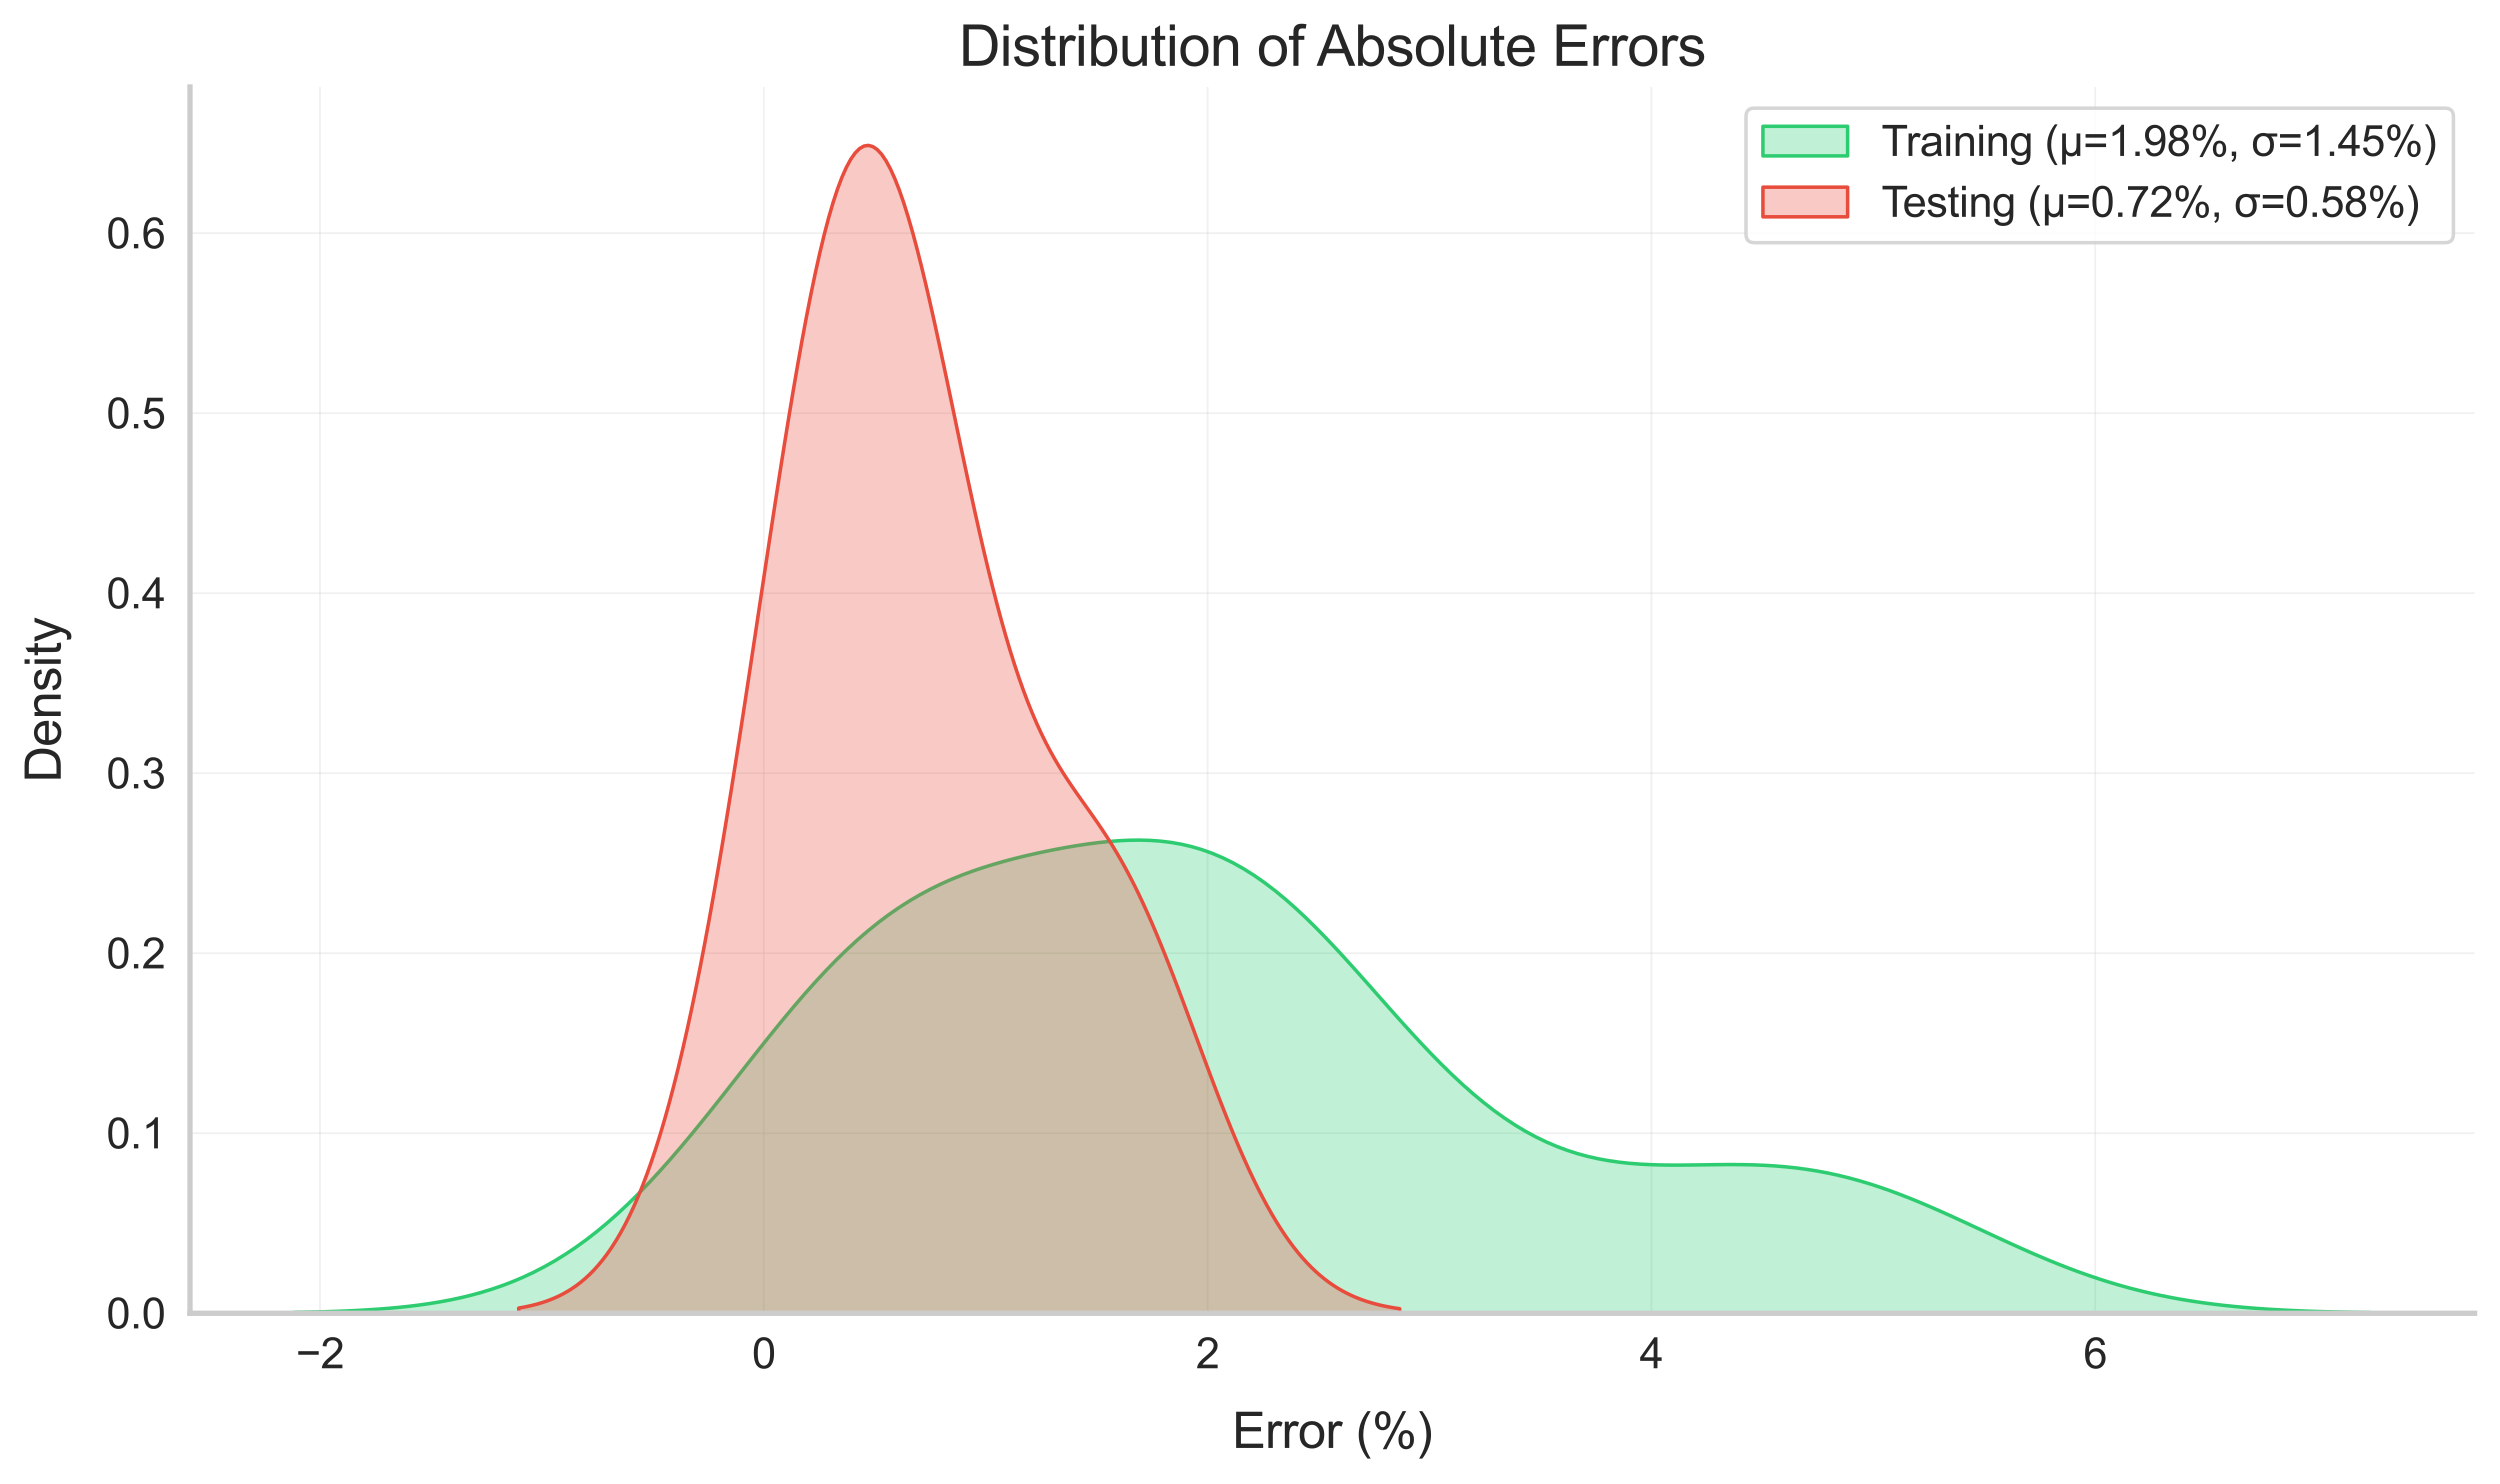 <?xml version="1.0" encoding="utf-8" standalone="no"?>
<!DOCTYPE svg PUBLIC "-//W3C//DTD SVG 1.1//EN"
  "http://www.w3.org/Graphics/SVG/1.1/DTD/svg11.dtd">
<svg xmlns:xlink="http://www.w3.org/1999/xlink" width="708.48pt" height="420.48pt" viewBox="0 0 708.48 420.48" xmlns="http://www.w3.org/2000/svg" version="1.1">
 <defs>
  <style type="text/css">*{stroke-linejoin: round; stroke-linecap: butt}</style>
 </defs>
 <g id="figure_1">
  <g id="patch_1">
   <path d="M 0 420.48 
L 708.48 420.48 
L 708.48 -0 
L 0 -0 
z
" style="fill: #ffffff"/>
  </g>
  <g id="axes_1">
   <g id="patch_2">
    <path d="M 53.847 372.168 
L 701.28 372.168 
L 701.28 24.652 
L 53.847 24.652 
z
" style="fill: #ffffff"/>
   </g>
   <g id="matplotlib.axis_1">
    <g id="xtick_1">
     <g id="line2d_1">
      <path d="M 90.68 372.168 
L 90.68 24.652 
" clip-path="url(#p2401168c97)" style="fill: none; stroke: #cccccc; stroke-opacity: 0.3; stroke-width: 0.5; stroke-linecap: round"/>
     </g>
     <g id="text_1">
      <!-- −2 -->
      <g style="fill: #262626" transform="translate(83.839 387.757) scale(0.12 -0.12)">
       <defs>
        <path id="ArialMT-2212" d="M 3381 1997 
L 356 1997 
L 356 2522 
L 3381 2522 
L 3381 1997 
z
" transform="scale(0.016)"/>
        <path id="ArialMT-32" d="M 3222 541 
L 3222 0 
L 194 0 
Q 188 203 259 391 
Q 375 700 629 1000 
Q 884 1300 1366 1694 
Q 2113 2306 2375 2664 
Q 2638 3022 2638 3341 
Q 2638 3675 2398 3904 
Q 2159 4134 1775 4134 
Q 1369 4134 1125 3890 
Q 881 3647 878 3216 
L 300 3275 
Q 359 3922 746 4261 
Q 1134 4600 1788 4600 
Q 2447 4600 2831 4234 
Q 3216 3869 3216 3328 
Q 3216 3053 3103 2787 
Q 2991 2522 2730 2228 
Q 2469 1934 1863 1422 
Q 1356 997 1212 845 
Q 1069 694 975 541 
L 3222 541 
z
" transform="scale(0.016)"/>
       </defs>
       <use xlink:href="#ArialMT-2212"/>
       <use xlink:href="#ArialMT-32" x="58.398"/>
      </g>
     </g>
    </g>
    <g id="xtick_2">
     <g id="line2d_2">
      <path d="M 216.451 372.168 
L 216.451 24.652 
" clip-path="url(#p2401168c97)" style="fill: none; stroke: #cccccc; stroke-opacity: 0.3; stroke-width: 0.5; stroke-linecap: round"/>
     </g>
     <g id="text_2">
      <!-- 0 -->
      <g style="fill: #262626" transform="translate(213.115 387.757) scale(0.12 -0.12)">
       <defs>
        <path id="ArialMT-30" d="M 266 2259 
Q 266 3072 433 3567 
Q 600 4063 929 4331 
Q 1259 4600 1759 4600 
Q 2128 4600 2406 4451 
Q 2684 4303 2865 4023 
Q 3047 3744 3150 3342 
Q 3253 2941 3253 2259 
Q 3253 1453 3087 958 
Q 2922 463 2592 192 
Q 2263 -78 1759 -78 
Q 1097 -78 719 397 
Q 266 969 266 2259 
z
M 844 2259 
Q 844 1131 1108 757 
Q 1372 384 1759 384 
Q 2147 384 2411 759 
Q 2675 1134 2675 2259 
Q 2675 3391 2411 3762 
Q 2147 4134 1753 4134 
Q 1366 4134 1134 3806 
Q 844 3388 844 2259 
z
" transform="scale(0.016)"/>
       </defs>
       <use xlink:href="#ArialMT-30"/>
      </g>
     </g>
    </g>
    <g id="xtick_3">
     <g id="line2d_3">
      <path d="M 342.223 372.168 
L 342.223 24.652 
" clip-path="url(#p2401168c97)" style="fill: none; stroke: #cccccc; stroke-opacity: 0.3; stroke-width: 0.5; stroke-linecap: round"/>
     </g>
     <g id="text_3">
      <!-- 2 -->
      <g style="fill: #262626" transform="translate(338.886 387.757) scale(0.12 -0.12)">
       <use xlink:href="#ArialMT-32"/>
      </g>
     </g>
    </g>
    <g id="xtick_4">
     <g id="line2d_4">
      <path d="M 467.994 372.168 
L 467.994 24.652 
" clip-path="url(#p2401168c97)" style="fill: none; stroke: #cccccc; stroke-opacity: 0.3; stroke-width: 0.5; stroke-linecap: round"/>
     </g>
     <g id="text_4">
      <!-- 4 -->
      <g style="fill: #262626" transform="translate(464.657 387.757) scale(0.12 -0.12)">
       <defs>
        <path id="ArialMT-34" d="M 2069 0 
L 2069 1097 
L 81 1097 
L 81 1613 
L 2172 4581 
L 2631 4581 
L 2631 1613 
L 3250 1613 
L 3250 1097 
L 2631 1097 
L 2631 0 
L 2069 0 
z
M 2069 1613 
L 2069 3678 
L 634 1613 
L 2069 1613 
z
" transform="scale(0.016)"/>
       </defs>
       <use xlink:href="#ArialMT-34"/>
      </g>
     </g>
    </g>
    <g id="xtick_5">
     <g id="line2d_5">
      <path d="M 593.765 372.168 
L 593.765 24.652 
" clip-path="url(#p2401168c97)" style="fill: none; stroke: #cccccc; stroke-opacity: 0.3; stroke-width: 0.5; stroke-linecap: round"/>
     </g>
     <g id="text_5">
      <!-- 6 -->
      <g style="fill: #262626" transform="translate(590.429 387.757) scale(0.12 -0.12)">
       <defs>
        <path id="ArialMT-36" d="M 3184 3459 
L 2625 3416 
Q 2550 3747 2413 3897 
Q 2184 4138 1850 4138 
Q 1581 4138 1378 3988 
Q 1113 3794 959 3422 
Q 806 3050 800 2363 
Q 1003 2672 1297 2822 
Q 1591 2972 1913 2972 
Q 2475 2972 2870 2558 
Q 3266 2144 3266 1488 
Q 3266 1056 3080 686 
Q 2894 316 2569 119 
Q 2244 -78 1831 -78 
Q 1128 -78 684 439 
Q 241 956 241 2144 
Q 241 3472 731 4075 
Q 1159 4600 1884 4600 
Q 2425 4600 2770 4297 
Q 3116 3994 3184 3459 
z
M 888 1484 
Q 888 1194 1011 928 
Q 1134 663 1356 523 
Q 1578 384 1822 384 
Q 2178 384 2434 671 
Q 2691 959 2691 1453 
Q 2691 1928 2437 2201 
Q 2184 2475 1800 2475 
Q 1419 2475 1153 2201 
Q 888 1928 888 1484 
z
" transform="scale(0.016)"/>
       </defs>
       <use xlink:href="#ArialMT-36"/>
      </g>
     </g>
    </g>
    <g id="text_6">
     <!-- Error (%) -->
     <g style="fill: #262626" transform="translate(349.179 410.333) scale(0.14 -0.14)">
      <defs>
       <path id="ArialMT-45" d="M 506 0 
L 506 4581 
L 3819 4581 
L 3819 4041 
L 1113 4041 
L 1113 2638 
L 3647 2638 
L 3647 2100 
L 1113 2100 
L 1113 541 
L 3925 541 
L 3925 0 
L 506 0 
z
" transform="scale(0.016)"/>
       <path id="ArialMT-72" d="M 416 0 
L 416 3319 
L 922 3319 
L 922 2816 
Q 1116 3169 1280 3281 
Q 1444 3394 1641 3394 
Q 1925 3394 2219 3213 
L 2025 2691 
Q 1819 2813 1613 2813 
Q 1428 2813 1281 2702 
Q 1134 2591 1072 2394 
Q 978 2094 978 1738 
L 978 0 
L 416 0 
z
" transform="scale(0.016)"/>
       <path id="ArialMT-6f" d="M 213 1659 
Q 213 2581 725 3025 
Q 1153 3394 1769 3394 
Q 2453 3394 2887 2945 
Q 3322 2497 3322 1706 
Q 3322 1066 3130 698 
Q 2938 331 2570 128 
Q 2203 -75 1769 -75 
Q 1072 -75 642 372 
Q 213 819 213 1659 
z
M 791 1659 
Q 791 1022 1069 705 
Q 1347 388 1769 388 
Q 2188 388 2466 706 
Q 2744 1025 2744 1678 
Q 2744 2294 2464 2611 
Q 2184 2928 1769 2928 
Q 1347 2928 1069 2612 
Q 791 2297 791 1659 
z
" transform="scale(0.016)"/>
       <path id="ArialMT-20" transform="scale(0.016)"/>
       <path id="ArialMT-28" d="M 1497 -1347 
Q 1031 -759 709 28 
Q 388 816 388 1659 
Q 388 2403 628 3084 
Q 909 3875 1497 4659 
L 1900 4659 
Q 1522 4009 1400 3731 
Q 1209 3300 1100 2831 
Q 966 2247 966 1656 
Q 966 153 1900 -1347 
L 1497 -1347 
z
" transform="scale(0.016)"/>
       <path id="ArialMT-25" d="M 372 3481 
Q 372 3972 619 4315 
Q 866 4659 1334 4659 
Q 1766 4659 2048 4351 
Q 2331 4044 2331 3447 
Q 2331 2866 2045 2552 
Q 1759 2238 1341 2238 
Q 925 2238 648 2547 
Q 372 2856 372 3481 
z
M 1350 4272 
Q 1141 4272 1002 4090 
Q 863 3909 863 3425 
Q 863 2984 1003 2804 
Q 1144 2625 1350 2625 
Q 1563 2625 1702 2806 
Q 1841 2988 1841 3469 
Q 1841 3913 1700 4092 
Q 1559 4272 1350 4272 
z
M 1353 -169 
L 3859 4659 
L 4316 4659 
L 1819 -169 
L 1353 -169 
z
M 3334 1075 
Q 3334 1569 3581 1911 
Q 3828 2253 4300 2253 
Q 4731 2253 5014 1945 
Q 5297 1638 5297 1041 
Q 5297 459 5011 145 
Q 4725 -169 4303 -169 
Q 3888 -169 3611 142 
Q 3334 453 3334 1075 
z
M 4316 1866 
Q 4103 1866 3964 1684 
Q 3825 1503 3825 1019 
Q 3825 581 3965 400 
Q 4106 219 4313 219 
Q 4528 219 4667 400 
Q 4806 581 4806 1063 
Q 4806 1506 4665 1686 
Q 4525 1866 4316 1866 
z
" transform="scale(0.016)"/>
       <path id="ArialMT-29" d="M 791 -1347 
L 388 -1347 
Q 1322 153 1322 1656 
Q 1322 2244 1188 2822 
Q 1081 3291 891 3722 
Q 769 4003 388 4659 
L 791 4659 
Q 1378 3875 1659 3084 
Q 1900 2403 1900 1659 
Q 1900 816 1576 28 
Q 1253 -759 791 -1347 
z
" transform="scale(0.016)"/>
      </defs>
      <use xlink:href="#ArialMT-45"/>
      <use xlink:href="#ArialMT-72" x="66.699"/>
      <use xlink:href="#ArialMT-72" x="100"/>
      <use xlink:href="#ArialMT-6f" x="133.301"/>
      <use xlink:href="#ArialMT-72" x="188.916"/>
      <use xlink:href="#ArialMT-20" x="222.217"/>
      <use xlink:href="#ArialMT-28" x="250"/>
      <use xlink:href="#ArialMT-25" x="283.301"/>
      <use xlink:href="#ArialMT-29" x="372.217"/>
     </g>
    </g>
   </g>
   <g id="matplotlib.axis_2">
    <g id="ytick_1">
     <g id="line2d_6">
      <path d="M 53.847 372.168 
L 701.28 372.168 
" clip-path="url(#p2401168c97)" style="fill: none; stroke: #cccccc; stroke-opacity: 0.3; stroke-width: 0.5; stroke-linecap: round"/>
     </g>
     <g id="text_7">
      <!-- 0.0 -->
      <g style="fill: #262626" transform="translate(30.168 376.462) scale(0.12 -0.12)">
       <defs>
        <path id="ArialMT-2e" d="M 581 0 
L 581 641 
L 1222 641 
L 1222 0 
L 581 0 
z
" transform="scale(0.016)"/>
       </defs>
       <use xlink:href="#ArialMT-30"/>
       <use xlink:href="#ArialMT-2e" x="55.615"/>
       <use xlink:href="#ArialMT-30" x="83.398"/>
      </g>
     </g>
    </g>
    <g id="ytick_2">
     <g id="line2d_7">
      <path d="M 53.847 321.153 
L 701.28 321.153 
" clip-path="url(#p2401168c97)" style="fill: none; stroke: #cccccc; stroke-opacity: 0.3; stroke-width: 0.5; stroke-linecap: round"/>
     </g>
     <g id="text_8">
      <!-- 0.1 -->
      <g style="fill: #262626" transform="translate(30.168 325.447) scale(0.12 -0.12)">
       <defs>
        <path id="ArialMT-31" d="M 2384 0 
L 1822 0 
L 1822 3584 
Q 1619 3391 1289 3197 
Q 959 3003 697 2906 
L 697 3450 
Q 1169 3672 1522 3987 
Q 1875 4303 2022 4600 
L 2384 4600 
L 2384 0 
z
" transform="scale(0.016)"/>
       </defs>
       <use xlink:href="#ArialMT-30"/>
       <use xlink:href="#ArialMT-2e" x="55.615"/>
       <use xlink:href="#ArialMT-31" x="83.398"/>
      </g>
     </g>
    </g>
    <g id="ytick_3">
     <g id="line2d_8">
      <path d="M 53.847 270.138 
L 701.28 270.138 
" clip-path="url(#p2401168c97)" style="fill: none; stroke: #cccccc; stroke-opacity: 0.3; stroke-width: 0.5; stroke-linecap: round"/>
     </g>
     <g id="text_9">
      <!-- 0.2 -->
      <g style="fill: #262626" transform="translate(30.168 274.433) scale(0.12 -0.12)">
       <use xlink:href="#ArialMT-30"/>
       <use xlink:href="#ArialMT-2e" x="55.615"/>
       <use xlink:href="#ArialMT-32" x="83.398"/>
      </g>
     </g>
    </g>
    <g id="ytick_4">
     <g id="line2d_9">
      <path d="M 53.847 219.123 
L 701.28 219.123 
" clip-path="url(#p2401168c97)" style="fill: none; stroke: #cccccc; stroke-opacity: 0.3; stroke-width: 0.5; stroke-linecap: round"/>
     </g>
     <g id="text_10">
      <!-- 0.3 -->
      <g style="fill: #262626" transform="translate(30.168 223.418) scale(0.12 -0.12)">
       <defs>
        <path id="ArialMT-33" d="M 269 1209 
L 831 1284 
Q 928 806 1161 595 
Q 1394 384 1728 384 
Q 2125 384 2398 659 
Q 2672 934 2672 1341 
Q 2672 1728 2419 1979 
Q 2166 2231 1775 2231 
Q 1616 2231 1378 2169 
L 1441 2663 
Q 1497 2656 1531 2656 
Q 1891 2656 2178 2843 
Q 2466 3031 2466 3422 
Q 2466 3731 2256 3934 
Q 2047 4138 1716 4138 
Q 1388 4138 1169 3931 
Q 950 3725 888 3313 
L 325 3413 
Q 428 3978 793 4289 
Q 1159 4600 1703 4600 
Q 2078 4600 2393 4439 
Q 2709 4278 2876 4000 
Q 3044 3722 3044 3409 
Q 3044 3113 2884 2869 
Q 2725 2625 2413 2481 
Q 2819 2388 3044 2092 
Q 3269 1797 3269 1353 
Q 3269 753 2831 336 
Q 2394 -81 1725 -81 
Q 1122 -81 723 278 
Q 325 638 269 1209 
z
" transform="scale(0.016)"/>
       </defs>
       <use xlink:href="#ArialMT-30"/>
       <use xlink:href="#ArialMT-2e" x="55.615"/>
       <use xlink:href="#ArialMT-33" x="83.398"/>
      </g>
     </g>
    </g>
    <g id="ytick_5">
     <g id="line2d_10">
      <path d="M 53.847 168.108 
L 701.28 168.108 
" clip-path="url(#p2401168c97)" style="fill: none; stroke: #cccccc; stroke-opacity: 0.3; stroke-width: 0.5; stroke-linecap: round"/>
     </g>
     <g id="text_11">
      <!-- 0.4 -->
      <g style="fill: #262626" transform="translate(30.168 172.403) scale(0.12 -0.12)">
       <use xlink:href="#ArialMT-30"/>
       <use xlink:href="#ArialMT-2e" x="55.615"/>
       <use xlink:href="#ArialMT-34" x="83.398"/>
      </g>
     </g>
    </g>
    <g id="ytick_6">
     <g id="line2d_11">
      <path d="M 53.847 117.093 
L 701.28 117.093 
" clip-path="url(#p2401168c97)" style="fill: none; stroke: #cccccc; stroke-opacity: 0.3; stroke-width: 0.5; stroke-linecap: round"/>
     </g>
     <g id="text_12">
      <!-- 0.5 -->
      <g style="fill: #262626" transform="translate(30.168 121.388) scale(0.12 -0.12)">
       <defs>
        <path id="ArialMT-35" d="M 266 1200 
L 856 1250 
Q 922 819 1161 601 
Q 1400 384 1738 384 
Q 2144 384 2425 690 
Q 2706 997 2706 1503 
Q 2706 1984 2436 2262 
Q 2166 2541 1728 2541 
Q 1456 2541 1237 2417 
Q 1019 2294 894 2097 
L 366 2166 
L 809 4519 
L 3088 4519 
L 3088 3981 
L 1259 3981 
L 1013 2750 
Q 1425 3038 1878 3038 
Q 2478 3038 2890 2622 
Q 3303 2206 3303 1553 
Q 3303 931 2941 478 
Q 2500 -78 1738 -78 
Q 1113 -78 717 272 
Q 322 622 266 1200 
z
" transform="scale(0.016)"/>
       </defs>
       <use xlink:href="#ArialMT-30"/>
       <use xlink:href="#ArialMT-2e" x="55.615"/>
       <use xlink:href="#ArialMT-35" x="83.398"/>
      </g>
     </g>
    </g>
    <g id="ytick_7">
     <g id="line2d_12">
      <path d="M 53.847 66.078 
L 701.28 66.078 
" clip-path="url(#p2401168c97)" style="fill: none; stroke: #cccccc; stroke-opacity: 0.3; stroke-width: 0.5; stroke-linecap: round"/>
     </g>
     <g id="text_13">
      <!-- 0.6 -->
      <g style="fill: #262626" transform="translate(30.168 70.373) scale(0.12 -0.12)">
       <use xlink:href="#ArialMT-30"/>
       <use xlink:href="#ArialMT-2e" x="55.615"/>
       <use xlink:href="#ArialMT-36" x="83.398"/>
      </g>
     </g>
    </g>
    <g id="text_14">
     <!-- Density -->
     <g style="fill: #262626" transform="translate(17.221 221.751) rotate(-90) scale(0.14 -0.14)">
      <defs>
       <path id="ArialMT-44" d="M 494 0 
L 494 4581 
L 2072 4581 
Q 2606 4581 2888 4516 
Q 3281 4425 3559 4188 
Q 3922 3881 4101 3404 
Q 4281 2928 4281 2316 
Q 4281 1794 4159 1391 
Q 4038 988 3847 723 
Q 3656 459 3429 307 
Q 3203 156 2883 78 
Q 2563 0 2147 0 
L 494 0 
z
M 1100 541 
L 2078 541 
Q 2531 541 2789 625 
Q 3047 709 3200 863 
Q 3416 1078 3536 1442 
Q 3656 1806 3656 2325 
Q 3656 3044 3420 3430 
Q 3184 3816 2847 3947 
Q 2603 4041 2063 4041 
L 1100 4041 
L 1100 541 
z
" transform="scale(0.016)"/>
       <path id="ArialMT-65" d="M 2694 1069 
L 3275 997 
Q 3138 488 2766 206 
Q 2394 -75 1816 -75 
Q 1088 -75 661 373 
Q 234 822 234 1631 
Q 234 2469 665 2931 
Q 1097 3394 1784 3394 
Q 2450 3394 2872 2941 
Q 3294 2488 3294 1666 
Q 3294 1616 3291 1516 
L 816 1516 
Q 847 969 1125 678 
Q 1403 388 1819 388 
Q 2128 388 2347 550 
Q 2566 713 2694 1069 
z
M 847 1978 
L 2700 1978 
Q 2663 2397 2488 2606 
Q 2219 2931 1791 2931 
Q 1403 2931 1139 2672 
Q 875 2413 847 1978 
z
" transform="scale(0.016)"/>
       <path id="ArialMT-6e" d="M 422 0 
L 422 3319 
L 928 3319 
L 928 2847 
Q 1294 3394 1984 3394 
Q 2284 3394 2536 3286 
Q 2788 3178 2913 3003 
Q 3038 2828 3088 2588 
Q 3119 2431 3119 2041 
L 3119 0 
L 2556 0 
L 2556 2019 
Q 2556 2363 2490 2533 
Q 2425 2703 2258 2804 
Q 2091 2906 1866 2906 
Q 1506 2906 1245 2678 
Q 984 2450 984 1813 
L 984 0 
L 422 0 
z
" transform="scale(0.016)"/>
       <path id="ArialMT-73" d="M 197 991 
L 753 1078 
Q 800 744 1014 566 
Q 1228 388 1613 388 
Q 2000 388 2187 545 
Q 2375 703 2375 916 
Q 2375 1106 2209 1216 
Q 2094 1291 1634 1406 
Q 1016 1563 777 1677 
Q 538 1791 414 1992 
Q 291 2194 291 2438 
Q 291 2659 392 2848 
Q 494 3038 669 3163 
Q 800 3259 1026 3326 
Q 1253 3394 1513 3394 
Q 1903 3394 2198 3281 
Q 2494 3169 2634 2976 
Q 2775 2784 2828 2463 
L 2278 2388 
Q 2241 2644 2061 2787 
Q 1881 2931 1553 2931 
Q 1166 2931 1000 2803 
Q 834 2675 834 2503 
Q 834 2394 903 2306 
Q 972 2216 1119 2156 
Q 1203 2125 1616 2013 
Q 2213 1853 2448 1751 
Q 2684 1650 2818 1456 
Q 2953 1263 2953 975 
Q 2953 694 2789 445 
Q 2625 197 2315 61 
Q 2006 -75 1616 -75 
Q 969 -75 630 194 
Q 291 463 197 991 
z
" transform="scale(0.016)"/>
       <path id="ArialMT-69" d="M 425 3934 
L 425 4581 
L 988 4581 
L 988 3934 
L 425 3934 
z
M 425 0 
L 425 3319 
L 988 3319 
L 988 0 
L 425 0 
z
" transform="scale(0.016)"/>
       <path id="ArialMT-74" d="M 1650 503 
L 1731 6 
Q 1494 -44 1306 -44 
Q 1000 -44 831 53 
Q 663 150 594 308 
Q 525 466 525 972 
L 525 2881 
L 113 2881 
L 113 3319 
L 525 3319 
L 525 4141 
L 1084 4478 
L 1084 3319 
L 1650 3319 
L 1650 2881 
L 1084 2881 
L 1084 941 
Q 1084 700 1114 631 
Q 1144 563 1211 522 
Q 1278 481 1403 481 
Q 1497 481 1650 503 
z
" transform="scale(0.016)"/>
       <path id="ArialMT-79" d="M 397 -1278 
L 334 -750 
Q 519 -800 656 -800 
Q 844 -800 956 -737 
Q 1069 -675 1141 -563 
Q 1194 -478 1313 -144 
Q 1328 -97 1363 -6 
L 103 3319 
L 709 3319 
L 1400 1397 
Q 1534 1031 1641 628 
Q 1738 1016 1872 1384 
L 2581 3319 
L 3144 3319 
L 1881 -56 
Q 1678 -603 1566 -809 
Q 1416 -1088 1222 -1217 
Q 1028 -1347 759 -1347 
Q 597 -1347 397 -1278 
z
" transform="scale(0.016)"/>
      </defs>
      <use xlink:href="#ArialMT-44"/>
      <use xlink:href="#ArialMT-65" x="72.217"/>
      <use xlink:href="#ArialMT-6e" x="127.832"/>
      <use xlink:href="#ArialMT-73" x="183.447"/>
      <use xlink:href="#ArialMT-69" x="233.447"/>
      <use xlink:href="#ArialMT-74" x="255.664"/>
      <use xlink:href="#ArialMT-79" x="283.447"/>
     </g>
    </g>
   </g>
   <g id="PolyCollection_1">
    <defs>
     <path id="me93d5cfbea" d="M 83.276 -48.545 
L 83.276 -48.312 
L 86.234 -48.312 
L 89.192 -48.312 
L 92.149 -48.312 
L 95.107 -48.312 
L 98.065 -48.312 
L 101.022 -48.312 
L 103.98 -48.312 
L 106.938 -48.312 
L 109.895 -48.312 
L 112.853 -48.312 
L 115.811 -48.312 
L 118.768 -48.312 
L 121.726 -48.312 
L 124.684 -48.312 
L 127.641 -48.312 
L 130.599 -48.312 
L 133.557 -48.312 
L 136.514 -48.312 
L 139.472 -48.312 
L 142.43 -48.312 
L 145.387 -48.312 
L 148.345 -48.312 
L 151.303 -48.312 
L 154.26 -48.312 
L 157.218 -48.312 
L 160.175 -48.312 
L 163.133 -48.312 
L 166.091 -48.312 
L 169.048 -48.312 
L 172.006 -48.312 
L 174.964 -48.312 
L 177.921 -48.312 
L 180.879 -48.312 
L 183.837 -48.312 
L 186.794 -48.312 
L 189.752 -48.312 
L 192.71 -48.312 
L 195.667 -48.312 
L 198.625 -48.312 
L 201.583 -48.312 
L 204.54 -48.312 
L 207.498 -48.312 
L 210.456 -48.312 
L 213.413 -48.312 
L 216.371 -48.312 
L 219.329 -48.312 
L 222.286 -48.312 
L 225.244 -48.312 
L 228.202 -48.312 
L 231.159 -48.312 
L 234.117 -48.312 
L 237.075 -48.312 
L 240.032 -48.312 
L 242.99 -48.312 
L 245.948 -48.312 
L 248.905 -48.312 
L 251.863 -48.312 
L 254.821 -48.312 
L 257.778 -48.312 
L 260.736 -48.312 
L 263.694 -48.312 
L 266.651 -48.312 
L 269.609 -48.312 
L 272.567 -48.312 
L 275.524 -48.312 
L 278.482 -48.312 
L 281.44 -48.312 
L 284.397 -48.312 
L 287.355 -48.312 
L 290.313 -48.312 
L 293.27 -48.312 
L 296.228 -48.312 
L 299.186 -48.312 
L 302.143 -48.312 
L 305.101 -48.312 
L 308.059 -48.312 
L 311.016 -48.312 
L 313.974 -48.312 
L 316.932 -48.312 
L 319.889 -48.312 
L 322.847 -48.312 
L 325.805 -48.312 
L 328.762 -48.312 
L 331.72 -48.312 
L 334.678 -48.312 
L 337.635 -48.312 
L 340.593 -48.312 
L 343.551 -48.312 
L 346.508 -48.312 
L 349.466 -48.312 
L 352.424 -48.312 
L 355.381 -48.312 
L 358.339 -48.312 
L 361.297 -48.312 
L 364.254 -48.312 
L 367.212 -48.312 
L 370.17 -48.312 
L 373.127 -48.312 
L 376.085 -48.312 
L 379.043 -48.312 
L 382 -48.312 
L 384.958 -48.312 
L 387.916 -48.312 
L 390.873 -48.312 
L 393.831 -48.312 
L 396.789 -48.312 
L 399.746 -48.312 
L 402.704 -48.312 
L 405.662 -48.312 
L 408.619 -48.312 
L 411.577 -48.312 
L 414.535 -48.312 
L 417.492 -48.312 
L 420.45 -48.312 
L 423.408 -48.312 
L 426.365 -48.312 
L 429.323 -48.312 
L 432.281 -48.312 
L 435.238 -48.312 
L 438.196 -48.312 
L 441.154 -48.312 
L 444.111 -48.312 
L 447.069 -48.312 
L 450.027 -48.312 
L 452.984 -48.312 
L 455.942 -48.312 
L 458.899 -48.312 
L 461.857 -48.312 
L 464.815 -48.312 
L 467.772 -48.312 
L 470.73 -48.312 
L 473.688 -48.312 
L 476.645 -48.312 
L 479.603 -48.312 
L 482.561 -48.312 
L 485.518 -48.312 
L 488.476 -48.312 
L 491.434 -48.312 
L 494.391 -48.312 
L 497.349 -48.312 
L 500.307 -48.312 
L 503.264 -48.312 
L 506.222 -48.312 
L 509.18 -48.312 
L 512.137 -48.312 
L 515.095 -48.312 
L 518.053 -48.312 
L 521.01 -48.312 
L 523.968 -48.312 
L 526.926 -48.312 
L 529.883 -48.312 
L 532.841 -48.312 
L 535.799 -48.312 
L 538.756 -48.312 
L 541.714 -48.312 
L 544.672 -48.312 
L 547.629 -48.312 
L 550.587 -48.312 
L 553.545 -48.312 
L 556.502 -48.312 
L 559.46 -48.312 
L 562.418 -48.312 
L 565.375 -48.312 
L 568.333 -48.312 
L 571.291 -48.312 
L 574.248 -48.312 
L 577.206 -48.312 
L 580.164 -48.312 
L 583.121 -48.312 
L 586.079 -48.312 
L 589.037 -48.312 
L 591.994 -48.312 
L 594.952 -48.312 
L 597.91 -48.312 
L 600.867 -48.312 
L 603.825 -48.312 
L 606.783 -48.312 
L 609.74 -48.312 
L 612.698 -48.312 
L 615.656 -48.312 
L 618.613 -48.312 
L 621.571 -48.312 
L 624.529 -48.312 
L 627.486 -48.312 
L 630.444 -48.312 
L 633.402 -48.312 
L 636.359 -48.312 
L 639.317 -48.312 
L 642.275 -48.312 
L 645.232 -48.312 
L 648.19 -48.312 
L 651.148 -48.312 
L 654.105 -48.312 
L 657.063 -48.312 
L 660.021 -48.312 
L 662.978 -48.312 
L 665.936 -48.312 
L 668.894 -48.312 
L 671.851 -48.312 
L 671.851 -48.501 
L 671.851 -48.501 
L 668.894 -48.543 
L 665.936 -48.594 
L 662.978 -48.654 
L 660.021 -48.726 
L 657.063 -48.811 
L 654.105 -48.91 
L 651.148 -49.027 
L 648.19 -49.162 
L 645.232 -49.32 
L 642.275 -49.501 
L 639.317 -49.709 
L 636.359 -49.947 
L 633.402 -50.218 
L 630.444 -50.525 
L 627.486 -50.87 
L 624.529 -51.257 
L 621.571 -51.69 
L 618.613 -52.17 
L 615.656 -52.701 
L 612.698 -53.285 
L 609.74 -53.925 
L 606.783 -54.622 
L 603.825 -55.377 
L 600.867 -56.193 
L 597.91 -57.069 
L 594.952 -58.004 
L 591.994 -58.999 
L 589.037 -60.051 
L 586.079 -61.158 
L 583.121 -62.317 
L 580.164 -63.524 
L 577.206 -64.775 
L 574.248 -66.064 
L 571.291 -67.385 
L 568.333 -68.732 
L 565.375 -70.097 
L 562.418 -71.473 
L 559.46 -72.851 
L 556.502 -74.224 
L 553.545 -75.582 
L 550.587 -76.918 
L 547.629 -78.223 
L 544.672 -79.489 
L 541.714 -80.708 
L 538.756 -81.873 
L 535.799 -82.976 
L 532.841 -84.013 
L 529.883 -84.977 
L 526.926 -85.864 
L 523.968 -86.672 
L 521.01 -87.398 
L 518.053 -88.041 
L 515.095 -88.6 
L 512.137 -89.077 
L 509.18 -89.474 
L 506.222 -89.794 
L 503.264 -90.043 
L 500.307 -90.225 
L 497.349 -90.348 
L 494.391 -90.419 
L 491.434 -90.447 
L 488.476 -90.442 
L 485.518 -90.413 
L 482.561 -90.373 
L 479.603 -90.333 
L 476.645 -90.305 
L 473.688 -90.302 
L 470.73 -90.337 
L 467.772 -90.423 
L 464.815 -90.574 
L 461.857 -90.802 
L 458.899 -91.121 
L 455.942 -91.543 
L 452.984 -92.081 
L 450.027 -92.745 
L 447.069 -93.546 
L 444.111 -94.493 
L 441.154 -95.595 
L 438.196 -96.86 
L 435.238 -98.291 
L 432.281 -99.894 
L 429.323 -101.671 
L 426.365 -103.621 
L 423.408 -105.744 
L 420.45 -108.035 
L 417.492 -110.49 
L 414.535 -113.1 
L 411.577 -115.855 
L 408.619 -118.745 
L 405.662 -121.754 
L 402.704 -124.868 
L 399.746 -128.068 
L 396.789 -131.337 
L 393.831 -134.653 
L 390.873 -137.996 
L 387.916 -141.344 
L 384.958 -144.674 
L 382 -147.964 
L 379.043 -151.191 
L 376.085 -154.334 
L 373.127 -157.372 
L 370.17 -160.284 
L 367.212 -163.054 
L 364.254 -165.665 
L 361.297 -168.104 
L 358.339 -170.358 
L 355.381 -172.419 
L 352.424 -174.28 
L 349.466 -175.939 
L 346.508 -177.394 
L 343.551 -178.647 
L 340.593 -179.703 
L 337.635 -180.569 
L 334.678 -181.253 
L 331.72 -181.766 
L 328.762 -182.12 
L 325.805 -182.328 
L 322.847 -182.404 
L 319.889 -182.361 
L 316.932 -182.214 
L 313.974 -181.976 
L 311.016 -181.658 
L 308.059 -181.271 
L 305.101 -180.824 
L 302.143 -180.324 
L 299.186 -179.777 
L 296.228 -179.185 
L 293.27 -178.549 
L 290.313 -177.867 
L 287.355 -177.135 
L 284.397 -176.348 
L 281.44 -175.498 
L 278.482 -174.576 
L 275.524 -173.572 
L 272.567 -172.475 
L 269.609 -171.274 
L 266.651 -169.956 
L 263.694 -168.51 
L 260.736 -166.927 
L 257.778 -165.196 
L 254.821 -163.31 
L 251.863 -161.261 
L 248.905 -159.047 
L 245.948 -156.663 
L 242.99 -154.112 
L 240.032 -151.394 
L 237.075 -148.514 
L 234.117 -145.481 
L 231.159 -142.304 
L 228.202 -138.994 
L 225.244 -135.565 
L 222.286 -132.033 
L 219.329 -128.415 
L 216.371 -124.729 
L 213.413 -120.995 
L 210.456 -117.231 
L 207.498 -113.459 
L 204.54 -109.697 
L 201.583 -105.966 
L 198.625 -102.285 
L 195.667 -98.67 
L 192.71 -95.139 
L 189.752 -91.708 
L 186.794 -88.389 
L 183.837 -85.195 
L 180.879 -82.137 
L 177.921 -79.222 
L 174.964 -76.457 
L 172.006 -73.847 
L 169.048 -71.395 
L 166.091 -69.102 
L 163.133 -66.968 
L 160.175 -64.99 
L 157.218 -63.167 
L 154.26 -61.494 
L 151.303 -59.965 
L 148.345 -58.574 
L 145.387 -57.315 
L 142.43 -56.18 
L 139.472 -55.162 
L 136.514 -54.252 
L 133.557 -53.443 
L 130.599 -52.728 
L 127.641 -52.097 
L 124.684 -51.544 
L 121.726 -51.06 
L 118.768 -50.64 
L 115.811 -50.276 
L 112.853 -49.963 
L 109.895 -49.694 
L 106.938 -49.464 
L 103.98 -49.269 
L 101.022 -49.103 
L 98.065 -48.964 
L 95.107 -48.847 
L 92.149 -48.749 
L 89.192 -48.668 
L 86.234 -48.6 
L 83.276 -48.545 
z
" style="stroke: #2ecc71"/>
    </defs>
    <g clip-path="url(#p2401168c97)">
     <use xlink:href="#me93d5cfbea" x="0" y="420.48" style="fill: #2ecc71; fill-opacity: 0.3; stroke: #2ecc71"/>
    </g>
   </g>
   <g id="PolyCollection_2">
    <defs>
     <path id="mc8f69de855" d="M 147.004 -49.786 
L 147.004 -48.312 
L 148.258 -48.312 
L 149.513 -48.312 
L 150.767 -48.312 
L 152.022 -48.312 
L 153.276 -48.312 
L 154.531 -48.312 
L 155.785 -48.312 
L 157.04 -48.312 
L 158.294 -48.312 
L 159.549 -48.312 
L 160.803 -48.312 
L 162.058 -48.312 
L 163.312 -48.312 
L 164.567 -48.312 
L 165.821 -48.312 
L 167.076 -48.312 
L 168.331 -48.312 
L 169.585 -48.312 
L 170.84 -48.312 
L 172.094 -48.312 
L 173.349 -48.312 
L 174.603 -48.312 
L 175.858 -48.312 
L 177.112 -48.312 
L 178.367 -48.312 
L 179.621 -48.312 
L 180.876 -48.312 
L 182.13 -48.312 
L 183.385 -48.312 
L 184.639 -48.312 
L 185.894 -48.312 
L 187.148 -48.312 
L 188.403 -48.312 
L 189.657 -48.312 
L 190.912 -48.312 
L 192.166 -48.312 
L 193.421 -48.312 
L 194.675 -48.312 
L 195.93 -48.312 
L 197.184 -48.312 
L 198.439 -48.312 
L 199.693 -48.312 
L 200.948 -48.312 
L 202.202 -48.312 
L 203.457 -48.312 
L 204.712 -48.312 
L 205.966 -48.312 
L 207.221 -48.312 
L 208.475 -48.312 
L 209.73 -48.312 
L 210.984 -48.312 
L 212.239 -48.312 
L 213.493 -48.312 
L 214.748 -48.312 
L 216.002 -48.312 
L 217.257 -48.312 
L 218.511 -48.312 
L 219.766 -48.312 
L 221.02 -48.312 
L 222.275 -48.312 
L 223.529 -48.312 
L 224.784 -48.312 
L 226.038 -48.312 
L 227.293 -48.312 
L 228.547 -48.312 
L 229.802 -48.312 
L 231.056 -48.312 
L 232.311 -48.312 
L 233.565 -48.312 
L 234.82 -48.312 
L 236.074 -48.312 
L 237.329 -48.312 
L 238.584 -48.312 
L 239.838 -48.312 
L 241.093 -48.312 
L 242.347 -48.312 
L 243.602 -48.312 
L 244.856 -48.312 
L 246.111 -48.312 
L 247.365 -48.312 
L 248.62 -48.312 
L 249.874 -48.312 
L 251.129 -48.312 
L 252.383 -48.312 
L 253.638 -48.312 
L 254.892 -48.312 
L 256.147 -48.312 
L 257.401 -48.312 
L 258.656 -48.312 
L 259.91 -48.312 
L 261.165 -48.312 
L 262.419 -48.312 
L 263.674 -48.312 
L 264.928 -48.312 
L 266.183 -48.312 
L 267.437 -48.312 
L 268.692 -48.312 
L 269.946 -48.312 
L 271.201 -48.312 
L 272.455 -48.312 
L 273.71 -48.312 
L 274.965 -48.312 
L 276.219 -48.312 
L 277.474 -48.312 
L 278.728 -48.312 
L 279.983 -48.312 
L 281.237 -48.312 
L 282.492 -48.312 
L 283.746 -48.312 
L 285.001 -48.312 
L 286.255 -48.312 
L 287.51 -48.312 
L 288.764 -48.312 
L 290.019 -48.312 
L 291.273 -48.312 
L 292.528 -48.312 
L 293.782 -48.312 
L 295.037 -48.312 
L 296.291 -48.312 
L 297.546 -48.312 
L 298.8 -48.312 
L 300.055 -48.312 
L 301.309 -48.312 
L 302.564 -48.312 
L 303.818 -48.312 
L 305.073 -48.312 
L 306.327 -48.312 
L 307.582 -48.312 
L 308.836 -48.312 
L 310.091 -48.312 
L 311.346 -48.312 
L 312.6 -48.312 
L 313.855 -48.312 
L 315.109 -48.312 
L 316.364 -48.312 
L 317.618 -48.312 
L 318.873 -48.312 
L 320.127 -48.312 
L 321.382 -48.312 
L 322.636 -48.312 
L 323.891 -48.312 
L 325.145 -48.312 
L 326.4 -48.312 
L 327.654 -48.312 
L 328.909 -48.312 
L 330.163 -48.312 
L 331.418 -48.312 
L 332.672 -48.312 
L 333.927 -48.312 
L 335.181 -48.312 
L 336.436 -48.312 
L 337.69 -48.312 
L 338.945 -48.312 
L 340.199 -48.312 
L 341.454 -48.312 
L 342.708 -48.312 
L 343.963 -48.312 
L 345.217 -48.312 
L 346.472 -48.312 
L 347.727 -48.312 
L 348.981 -48.312 
L 350.236 -48.312 
L 351.49 -48.312 
L 352.745 -48.312 
L 353.999 -48.312 
L 355.254 -48.312 
L 356.508 -48.312 
L 357.763 -48.312 
L 359.017 -48.312 
L 360.272 -48.312 
L 361.526 -48.312 
L 362.781 -48.312 
L 364.035 -48.312 
L 365.29 -48.312 
L 366.544 -48.312 
L 367.799 -48.312 
L 369.053 -48.312 
L 370.308 -48.312 
L 371.562 -48.312 
L 372.817 -48.312 
L 374.071 -48.312 
L 375.326 -48.312 
L 376.58 -48.312 
L 377.835 -48.312 
L 379.089 -48.312 
L 380.344 -48.312 
L 381.598 -48.312 
L 382.853 -48.312 
L 384.108 -48.312 
L 385.362 -48.312 
L 386.617 -48.312 
L 387.871 -48.312 
L 389.126 -48.312 
L 390.38 -48.312 
L 391.635 -48.312 
L 392.889 -48.312 
L 394.144 -48.312 
L 395.398 -48.312 
L 396.653 -48.312 
L 396.653 -49.602 
L 396.653 -49.602 
L 395.398 -49.789 
L 394.144 -50 
L 392.889 -50.236 
L 391.635 -50.502 
L 390.38 -50.799 
L 389.126 -51.13 
L 387.871 -51.499 
L 386.617 -51.909 
L 385.362 -52.363 
L 384.108 -52.866 
L 382.853 -53.42 
L 381.598 -54.029 
L 380.344 -54.698 
L 379.089 -55.431 
L 377.835 -56.231 
L 376.58 -57.104 
L 375.326 -58.052 
L 374.071 -59.08 
L 372.817 -60.192 
L 371.562 -61.393 
L 370.308 -62.685 
L 369.053 -64.072 
L 367.799 -65.558 
L 366.544 -67.145 
L 365.29 -68.836 
L 364.035 -70.634 
L 362.781 -72.539 
L 361.526 -74.553 
L 360.272 -76.677 
L 359.017 -78.91 
L 357.763 -81.253 
L 356.508 -83.703 
L 355.254 -86.258 
L 353.999 -88.916 
L 352.745 -91.673 
L 351.49 -94.524 
L 350.236 -97.465 
L 348.981 -100.49 
L 347.727 -103.59 
L 346.472 -106.76 
L 345.217 -109.991 
L 343.963 -113.274 
L 342.708 -116.6 
L 341.454 -119.959 
L 340.199 -123.34 
L 338.945 -126.733 
L 337.69 -130.127 
L 336.436 -133.511 
L 335.181 -136.874 
L 333.927 -140.205 
L 332.672 -143.494 
L 331.418 -146.731 
L 330.163 -149.906 
L 328.909 -153.01 
L 327.654 -156.036 
L 326.4 -158.976 
L 325.145 -161.824 
L 323.891 -164.577 
L 322.636 -167.23 
L 321.382 -169.782 
L 320.127 -172.232 
L 318.873 -174.581 
L 317.618 -176.833 
L 316.364 -178.992 
L 315.109 -181.065 
L 313.855 -183.058 
L 312.6 -184.981 
L 311.346 -186.846 
L 310.091 -188.664 
L 308.836 -190.45 
L 307.582 -192.218 
L 306.327 -193.985 
L 305.073 -195.768 
L 303.818 -197.583 
L 302.564 -199.451 
L 301.309 -201.388 
L 300.055 -203.414 
L 298.8 -205.546 
L 297.546 -207.803 
L 296.291 -210.203 
L 295.037 -212.76 
L 293.782 -215.491 
L 292.528 -218.408 
L 291.273 -221.524 
L 290.019 -224.85 
L 288.764 -228.392 
L 287.51 -232.156 
L 286.255 -236.146 
L 285.001 -240.363 
L 283.746 -244.804 
L 282.492 -249.465 
L 281.237 -254.338 
L 279.983 -259.412 
L 278.728 -264.675 
L 277.474 -270.11 
L 276.219 -275.698 
L 274.965 -281.418 
L 273.71 -287.246 
L 272.455 -293.156 
L 271.201 -299.12 
L 269.946 -305.108 
L 268.692 -311.088 
L 267.437 -317.026 
L 266.183 -322.889 
L 264.928 -328.642 
L 263.674 -334.25 
L 262.419 -339.676 
L 261.165 -344.886 
L 259.91 -349.845 
L 258.656 -354.519 
L 257.401 -358.875 
L 256.147 -362.882 
L 254.892 -366.51 
L 253.638 -369.731 
L 252.383 -372.52 
L 251.129 -374.854 
L 249.874 -376.713 
L 248.62 -378.079 
L 247.365 -378.939 
L 246.111 -379.279 
L 244.856 -379.093 
L 243.602 -378.375 
L 242.347 -377.124 
L 241.093 -375.34 
L 239.838 -373.03 
L 238.584 -370.199 
L 237.329 -366.86 
L 236.074 -363.026 
L 234.82 -358.714 
L 233.565 -353.942 
L 232.311 -348.731 
L 231.056 -343.106 
L 229.802 -337.091 
L 228.547 -330.715 
L 227.293 -324.005 
L 226.038 -316.991 
L 224.784 -309.705 
L 223.529 -302.177 
L 222.275 -294.44 
L 221.02 -286.526 
L 219.766 -278.467 
L 218.511 -270.295 
L 217.257 -262.042 
L 216.002 -253.738 
L 214.748 -245.413 
L 213.493 -237.097 
L 212.239 -228.816 
L 210.984 -220.597 
L 209.73 -212.465 
L 208.475 -204.444 
L 207.221 -196.555 
L 205.966 -188.817 
L 204.712 -181.25 
L 203.457 -173.87 
L 202.202 -166.69 
L 200.948 -159.725 
L 199.693 -152.984 
L 198.439 -146.477 
L 197.184 -140.212 
L 195.93 -134.194 
L 194.675 -128.428 
L 193.421 -122.916 
L 192.166 -117.659 
L 190.912 -112.658 
L 189.657 -107.911 
L 188.403 -103.414 
L 187.148 -99.166 
L 185.894 -95.16 
L 184.639 -91.393 
L 183.385 -87.856 
L 182.13 -84.544 
L 180.876 -81.449 
L 179.621 -78.564 
L 178.367 -75.879 
L 177.112 -73.387 
L 175.858 -71.078 
L 174.603 -68.944 
L 173.349 -66.975 
L 172.094 -65.163 
L 170.84 -63.499 
L 169.585 -61.974 
L 168.331 -60.579 
L 167.076 -59.306 
L 165.821 -58.147 
L 164.567 -57.094 
L 163.312 -56.138 
L 162.058 -55.274 
L 160.803 -54.493 
L 159.549 -53.79 
L 158.294 -53.157 
L 157.04 -52.59 
L 155.785 -52.081 
L 154.531 -51.627 
L 153.276 -51.222 
L 152.022 -50.862 
L 150.767 -50.541 
L 149.513 -50.258 
L 148.258 -50.007 
L 147.004 -49.786 
z
" style="stroke: #e74c3c"/>
    </defs>
    <g clip-path="url(#p2401168c97)">
     <use xlink:href="#mc8f69de855" x="0" y="420.48" style="fill: #e74c3c; fill-opacity: 0.3; stroke: #e74c3c"/>
    </g>
   </g>
   <g id="patch_3">
    <path d="M 53.847 372.168 
L 53.847 24.652 
" style="fill: none; stroke: #cccccc; stroke-width: 1.5; stroke-linejoin: miter; stroke-linecap: square"/>
   </g>
   <g id="patch_4">
    <path d="M 53.847 372.168 
L 701.28 372.168 
" style="fill: none; stroke: #cccccc; stroke-width: 1.5; stroke-linejoin: miter; stroke-linecap: square"/>
   </g>
   <g id="text_15">
    <!-- Distribution of Absolute Errors -->
    <g style="fill: #262626" transform="translate(271.744 18.652) scale(0.16 -0.16)">
     <defs>
      <path id="ArialMT-62" d="M 941 0 
L 419 0 
L 419 4581 
L 981 4581 
L 981 2947 
Q 1338 3394 1891 3394 
Q 2197 3394 2470 3270 
Q 2744 3147 2920 2923 
Q 3097 2700 3197 2384 
Q 3297 2069 3297 1709 
Q 3297 856 2875 390 
Q 2453 -75 1863 -75 
Q 1275 -75 941 416 
L 941 0 
z
M 934 1684 
Q 934 1088 1097 822 
Q 1363 388 1816 388 
Q 2184 388 2453 708 
Q 2722 1028 2722 1663 
Q 2722 2313 2464 2622 
Q 2206 2931 1841 2931 
Q 1472 2931 1203 2611 
Q 934 2291 934 1684 
z
" transform="scale(0.016)"/>
      <path id="ArialMT-75" d="M 2597 0 
L 2597 488 
Q 2209 -75 1544 -75 
Q 1250 -75 995 37 
Q 741 150 617 320 
Q 494 491 444 738 
Q 409 903 409 1263 
L 409 3319 
L 972 3319 
L 972 1478 
Q 972 1038 1006 884 
Q 1059 663 1231 536 
Q 1403 409 1656 409 
Q 1909 409 2131 539 
Q 2353 669 2445 892 
Q 2538 1116 2538 1541 
L 2538 3319 
L 3100 3319 
L 3100 0 
L 2597 0 
z
" transform="scale(0.016)"/>
      <path id="ArialMT-66" d="M 556 0 
L 556 2881 
L 59 2881 
L 59 3319 
L 556 3319 
L 556 3672 
Q 556 4006 616 4169 
Q 697 4388 901 4523 
Q 1106 4659 1475 4659 
Q 1713 4659 2000 4603 
L 1916 4113 
Q 1741 4144 1584 4144 
Q 1328 4144 1222 4034 
Q 1116 3925 1116 3625 
L 1116 3319 
L 1763 3319 
L 1763 2881 
L 1116 2881 
L 1116 0 
L 556 0 
z
" transform="scale(0.016)"/>
      <path id="ArialMT-41" d="M -9 0 
L 1750 4581 
L 2403 4581 
L 4278 0 
L 3588 0 
L 3053 1388 
L 1138 1388 
L 634 0 
L -9 0 
z
M 1313 1881 
L 2866 1881 
L 2388 3150 
Q 2169 3728 2063 4100 
Q 1975 3659 1816 3225 
L 1313 1881 
z
" transform="scale(0.016)"/>
      <path id="ArialMT-6c" d="M 409 0 
L 409 4581 
L 972 4581 
L 972 0 
L 409 0 
z
" transform="scale(0.016)"/>
     </defs>
     <use xlink:href="#ArialMT-44"/>
     <use xlink:href="#ArialMT-69" x="72.217"/>
     <use xlink:href="#ArialMT-73" x="94.434"/>
     <use xlink:href="#ArialMT-74" x="144.434"/>
     <use xlink:href="#ArialMT-72" x="172.217"/>
     <use xlink:href="#ArialMT-69" x="205.518"/>
     <use xlink:href="#ArialMT-62" x="227.734"/>
     <use xlink:href="#ArialMT-75" x="283.35"/>
     <use xlink:href="#ArialMT-74" x="338.965"/>
     <use xlink:href="#ArialMT-69" x="366.748"/>
     <use xlink:href="#ArialMT-6f" x="388.965"/>
     <use xlink:href="#ArialMT-6e" x="444.58"/>
     <use xlink:href="#ArialMT-20" x="500.195"/>
     <use xlink:href="#ArialMT-6f" x="527.979"/>
     <use xlink:href="#ArialMT-66" x="583.594"/>
     <use xlink:href="#ArialMT-20" x="611.377"/>
     <use xlink:href="#ArialMT-41" x="633.66"/>
     <use xlink:href="#ArialMT-62" x="700.359"/>
     <use xlink:href="#ArialMT-73" x="755.975"/>
     <use xlink:href="#ArialMT-6f" x="805.975"/>
     <use xlink:href="#ArialMT-6c" x="861.59"/>
     <use xlink:href="#ArialMT-75" x="883.807"/>
     <use xlink:href="#ArialMT-74" x="939.422"/>
     <use xlink:href="#ArialMT-65" x="967.205"/>
     <use xlink:href="#ArialMT-20" x="1022.82"/>
     <use xlink:href="#ArialMT-45" x="1050.604"/>
     <use xlink:href="#ArialMT-72" x="1117.303"/>
     <use xlink:href="#ArialMT-72" x="1150.604"/>
     <use xlink:href="#ArialMT-6f" x="1183.904"/>
     <use xlink:href="#ArialMT-72" x="1239.52"/>
     <use xlink:href="#ArialMT-73" x="1272.82"/>
    </g>
   </g>
   <g id="legend_1">
    <g id="patch_5">
     <path d="M 497.201 68.775 
L 692.88 68.775 
Q 695.28 68.775 695.28 66.375 
L 695.28 33.053 
Q 695.28 30.652 692.88 30.652 
L 497.201 30.652 
Q 494.801 30.652 494.801 33.053 
L 494.801 66.375 
Q 494.801 68.775 497.201 68.775 
z
" style="fill: #ffffff; opacity: 0.8; stroke: #cccccc; stroke-linejoin: miter"/>
    </g>
    <g id="patch_6">
     <path d="M 499.601 44.188 
L 523.601 44.188 
L 523.601 35.788 
L 499.601 35.788 
z
" style="fill: #2ecc71; fill-opacity: 0.3; stroke: #2ecc71; stroke-linejoin: miter"/>
    </g>
    <g id="text_16">
     <!-- Training (μ=1.98%, σ=1.45%) -->
     <g style="fill: #262626" transform="translate(533.201 44.188) scale(0.12 -0.12)">
      <defs>
       <path id="ArialMT-54" d="M 1659 0 
L 1659 4041 
L 150 4041 
L 150 4581 
L 3781 4581 
L 3781 4041 
L 2266 4041 
L 2266 0 
L 1659 0 
z
" transform="scale(0.016)"/>
       <path id="ArialMT-61" d="M 2588 409 
Q 2275 144 1986 34 
Q 1697 -75 1366 -75 
Q 819 -75 525 192 
Q 231 459 231 875 
Q 231 1119 342 1320 
Q 453 1522 633 1644 
Q 813 1766 1038 1828 
Q 1203 1872 1538 1913 
Q 2219 1994 2541 2106 
Q 2544 2222 2544 2253 
Q 2544 2597 2384 2738 
Q 2169 2928 1744 2928 
Q 1347 2928 1158 2789 
Q 969 2650 878 2297 
L 328 2372 
Q 403 2725 575 2942 
Q 747 3159 1072 3276 
Q 1397 3394 1825 3394 
Q 2250 3394 2515 3294 
Q 2781 3194 2906 3042 
Q 3031 2891 3081 2659 
Q 3109 2516 3109 2141 
L 3109 1391 
Q 3109 606 3145 398 
Q 3181 191 3288 0 
L 2700 0 
Q 2613 175 2588 409 
z
M 2541 1666 
Q 2234 1541 1622 1453 
Q 1275 1403 1131 1340 
Q 988 1278 909 1158 
Q 831 1038 831 891 
Q 831 666 1001 516 
Q 1172 366 1500 366 
Q 1825 366 2078 508 
Q 2331 650 2450 897 
Q 2541 1088 2541 1459 
L 2541 1666 
z
" transform="scale(0.016)"/>
       <path id="ArialMT-67" d="M 319 -275 
L 866 -356 
Q 900 -609 1056 -725 
Q 1266 -881 1628 -881 
Q 2019 -881 2231 -725 
Q 2444 -569 2519 -288 
Q 2563 -116 2559 434 
Q 2191 0 1641 0 
Q 956 0 581 494 
Q 206 988 206 1678 
Q 206 2153 378 2554 
Q 550 2956 876 3175 
Q 1203 3394 1644 3394 
Q 2231 3394 2613 2919 
L 2613 3319 
L 3131 3319 
L 3131 450 
Q 3131 -325 2973 -648 
Q 2816 -972 2473 -1159 
Q 2131 -1347 1631 -1347 
Q 1038 -1347 672 -1080 
Q 306 -813 319 -275 
z
M 784 1719 
Q 784 1066 1043 766 
Q 1303 466 1694 466 
Q 2081 466 2343 764 
Q 2606 1063 2606 1700 
Q 2606 2309 2336 2618 
Q 2066 2928 1684 2928 
Q 1309 2928 1046 2623 
Q 784 2319 784 1719 
z
" transform="scale(0.016)"/>
       <path id="ArialMT-3bc" d="M 3181 3319 
L 3181 0 
L 2678 0 
L 2678 394 
Q 2516 144 2356 50 
Q 2138 -78 1847 -78 
Q 1588 -78 1388 25 
Q 1238 103 1056 334 
L 1056 -1272 
L 500 -1272 
L 500 3319 
L 1056 3319 
L 1056 1913 
Q 1056 1147 1137 920 
Q 1219 694 1401 562 
Q 1584 431 1822 431 
Q 2072 431 2269 568 
Q 2466 706 2547 923 
Q 2628 1141 2628 1903 
L 2628 3319 
L 3181 3319 
z
" transform="scale(0.016)"/>
       <path id="ArialMT-3d" d="M 3381 2694 
L 356 2694 
L 356 3219 
L 3381 3219 
L 3381 2694 
z
M 3381 1303 
L 356 1303 
L 356 1828 
L 3381 1828 
L 3381 1303 
z
" transform="scale(0.016)"/>
       <path id="ArialMT-39" d="M 350 1059 
L 891 1109 
Q 959 728 1153 556 
Q 1347 384 1650 384 
Q 1909 384 2104 503 
Q 2300 622 2425 820 
Q 2550 1019 2634 1356 
Q 2719 1694 2719 2044 
Q 2719 2081 2716 2156 
Q 2547 1888 2255 1720 
Q 1963 1553 1622 1553 
Q 1053 1553 659 1965 
Q 266 2378 266 3053 
Q 266 3750 677 4175 
Q 1088 4600 1706 4600 
Q 2153 4600 2523 4359 
Q 2894 4119 3086 3673 
Q 3278 3228 3278 2384 
Q 3278 1506 3087 986 
Q 2897 466 2520 194 
Q 2144 -78 1638 -78 
Q 1100 -78 759 220 
Q 419 519 350 1059 
z
M 2653 3081 
Q 2653 3566 2395 3850 
Q 2138 4134 1775 4134 
Q 1400 4134 1122 3828 
Q 844 3522 844 3034 
Q 844 2597 1108 2323 
Q 1372 2050 1759 2050 
Q 2150 2050 2401 2323 
Q 2653 2597 2653 3081 
z
" transform="scale(0.016)"/>
       <path id="ArialMT-38" d="M 1131 2484 
Q 781 2613 612 2850 
Q 444 3088 444 3419 
Q 444 3919 803 4259 
Q 1163 4600 1759 4600 
Q 2359 4600 2725 4251 
Q 3091 3903 3091 3403 
Q 3091 3084 2923 2848 
Q 2756 2613 2416 2484 
Q 2838 2347 3058 2040 
Q 3278 1734 3278 1309 
Q 3278 722 2862 322 
Q 2447 -78 1769 -78 
Q 1091 -78 675 323 
Q 259 725 259 1325 
Q 259 1772 486 2073 
Q 713 2375 1131 2484 
z
M 1019 3438 
Q 1019 3113 1228 2906 
Q 1438 2700 1772 2700 
Q 2097 2700 2305 2904 
Q 2513 3109 2513 3406 
Q 2513 3716 2298 3927 
Q 2084 4138 1766 4138 
Q 1444 4138 1231 3931 
Q 1019 3725 1019 3438 
z
M 838 1322 
Q 838 1081 952 856 
Q 1066 631 1291 507 
Q 1516 384 1775 384 
Q 2178 384 2440 643 
Q 2703 903 2703 1303 
Q 2703 1709 2433 1975 
Q 2163 2241 1756 2241 
Q 1359 2241 1098 1978 
Q 838 1716 838 1322 
z
" transform="scale(0.016)"/>
       <path id="ArialMT-2c" d="M 569 0 
L 569 641 
L 1209 641 
L 1209 0 
Q 1209 -353 1084 -570 
Q 959 -788 688 -906 
L 531 -666 
Q 709 -588 793 -436 
Q 878 -284 888 0 
L 569 0 
z
" transform="scale(0.016)"/>
       <path id="ArialMT-3c3" d="M 3809 3319 
L 3809 2863 
L 2906 2863 
Q 3322 2475 3322 1656 
Q 3322 766 2867 345 
Q 2413 -75 1763 -75 
Q 1088 -75 650 362 
Q 213 800 213 1659 
Q 213 2544 667 2969 
Q 1122 3394 1763 3394 
Q 1997 3394 2294 3319 
L 3809 3319 
z
M 1753 2928 
Q 1344 2928 1067 2609 
Q 791 2291 791 1656 
Q 791 1025 1061 706 
Q 1331 388 1763 388 
Q 2216 388 2483 720 
Q 2750 1053 2750 1659 
Q 2750 2213 2504 2570 
Q 2259 2928 1753 2928 
z
" transform="scale(0.016)"/>
      </defs>
      <use xlink:href="#ArialMT-54"/>
      <use xlink:href="#ArialMT-72" x="57.334"/>
      <use xlink:href="#ArialMT-61" x="90.635"/>
      <use xlink:href="#ArialMT-69" x="146.25"/>
      <use xlink:href="#ArialMT-6e" x="168.467"/>
      <use xlink:href="#ArialMT-69" x="224.082"/>
      <use xlink:href="#ArialMT-6e" x="246.299"/>
      <use xlink:href="#ArialMT-67" x="301.914"/>
      <use xlink:href="#ArialMT-20" x="357.529"/>
      <use xlink:href="#ArialMT-28" x="385.312"/>
      <use xlink:href="#ArialMT-3bc" x="418.613"/>
      <use xlink:href="#ArialMT-3d" x="476.23"/>
      <use xlink:href="#ArialMT-31" x="534.629"/>
      <use xlink:href="#ArialMT-2e" x="590.244"/>
      <use xlink:href="#ArialMT-39" x="618.027"/>
      <use xlink:href="#ArialMT-38" x="673.643"/>
      <use xlink:href="#ArialMT-25" x="729.258"/>
      <use xlink:href="#ArialMT-2c" x="818.174"/>
      <use xlink:href="#ArialMT-20" x="845.957"/>
      <use xlink:href="#ArialMT-3c3" x="873.74"/>
      <use xlink:href="#ArialMT-3d" x="935.459"/>
      <use xlink:href="#ArialMT-31" x="993.857"/>
      <use xlink:href="#ArialMT-2e" x="1049.473"/>
      <use xlink:href="#ArialMT-34" x="1077.256"/>
      <use xlink:href="#ArialMT-35" x="1132.871"/>
      <use xlink:href="#ArialMT-25" x="1188.486"/>
      <use xlink:href="#ArialMT-29" x="1277.402"/>
     </g>
    </g>
    <g id="patch_7">
     <path d="M 499.601 61.449 
L 523.601 61.449 
L 523.601 53.049 
L 499.601 53.049 
z
" style="fill: #e74c3c; fill-opacity: 0.3; stroke: #e74c3c; stroke-linejoin: miter"/>
    </g>
    <g id="text_17">
     <!-- Testing (μ=0.72%, σ=0.58%) -->
     <g style="fill: #262626" transform="translate(533.201 61.449) scale(0.12 -0.12)">
      <defs>
       <path id="ArialMT-37" d="M 303 3981 
L 303 4522 
L 3269 4522 
L 3269 4084 
Q 2831 3619 2401 2847 
Q 1972 2075 1738 1259 
Q 1569 684 1522 0 
L 944 0 
Q 953 541 1156 1306 
Q 1359 2072 1739 2783 
Q 2119 3494 2547 3981 
L 303 3981 
z
" transform="scale(0.016)"/>
      </defs>
      <use xlink:href="#ArialMT-54"/>
      <use xlink:href="#ArialMT-65" x="49.959"/>
      <use xlink:href="#ArialMT-73" x="105.574"/>
      <use xlink:href="#ArialMT-74" x="155.574"/>
      <use xlink:href="#ArialMT-69" x="183.357"/>
      <use xlink:href="#ArialMT-6e" x="205.574"/>
      <use xlink:href="#ArialMT-67" x="261.189"/>
      <use xlink:href="#ArialMT-20" x="316.805"/>
      <use xlink:href="#ArialMT-28" x="344.588"/>
      <use xlink:href="#ArialMT-3bc" x="377.889"/>
      <use xlink:href="#ArialMT-3d" x="435.506"/>
      <use xlink:href="#ArialMT-30" x="493.904"/>
      <use xlink:href="#ArialMT-2e" x="549.52"/>
      <use xlink:href="#ArialMT-37" x="577.303"/>
      <use xlink:href="#ArialMT-32" x="632.918"/>
      <use xlink:href="#ArialMT-25" x="688.533"/>
      <use xlink:href="#ArialMT-2c" x="777.449"/>
      <use xlink:href="#ArialMT-20" x="805.232"/>
      <use xlink:href="#ArialMT-3c3" x="833.016"/>
      <use xlink:href="#ArialMT-3d" x="894.734"/>
      <use xlink:href="#ArialMT-30" x="953.133"/>
      <use xlink:href="#ArialMT-2e" x="1008.748"/>
      <use xlink:href="#ArialMT-35" x="1036.531"/>
      <use xlink:href="#ArialMT-38" x="1092.146"/>
      <use xlink:href="#ArialMT-25" x="1147.762"/>
      <use xlink:href="#ArialMT-29" x="1236.678"/>
     </g>
    </g>
   </g>
  </g>
 </g>
 <defs>
  <clipPath id="p2401168c97">
   <rect x="53.847" y="24.652" width="647.433" height="347.515"/>
  </clipPath>
 </defs>
</svg>
